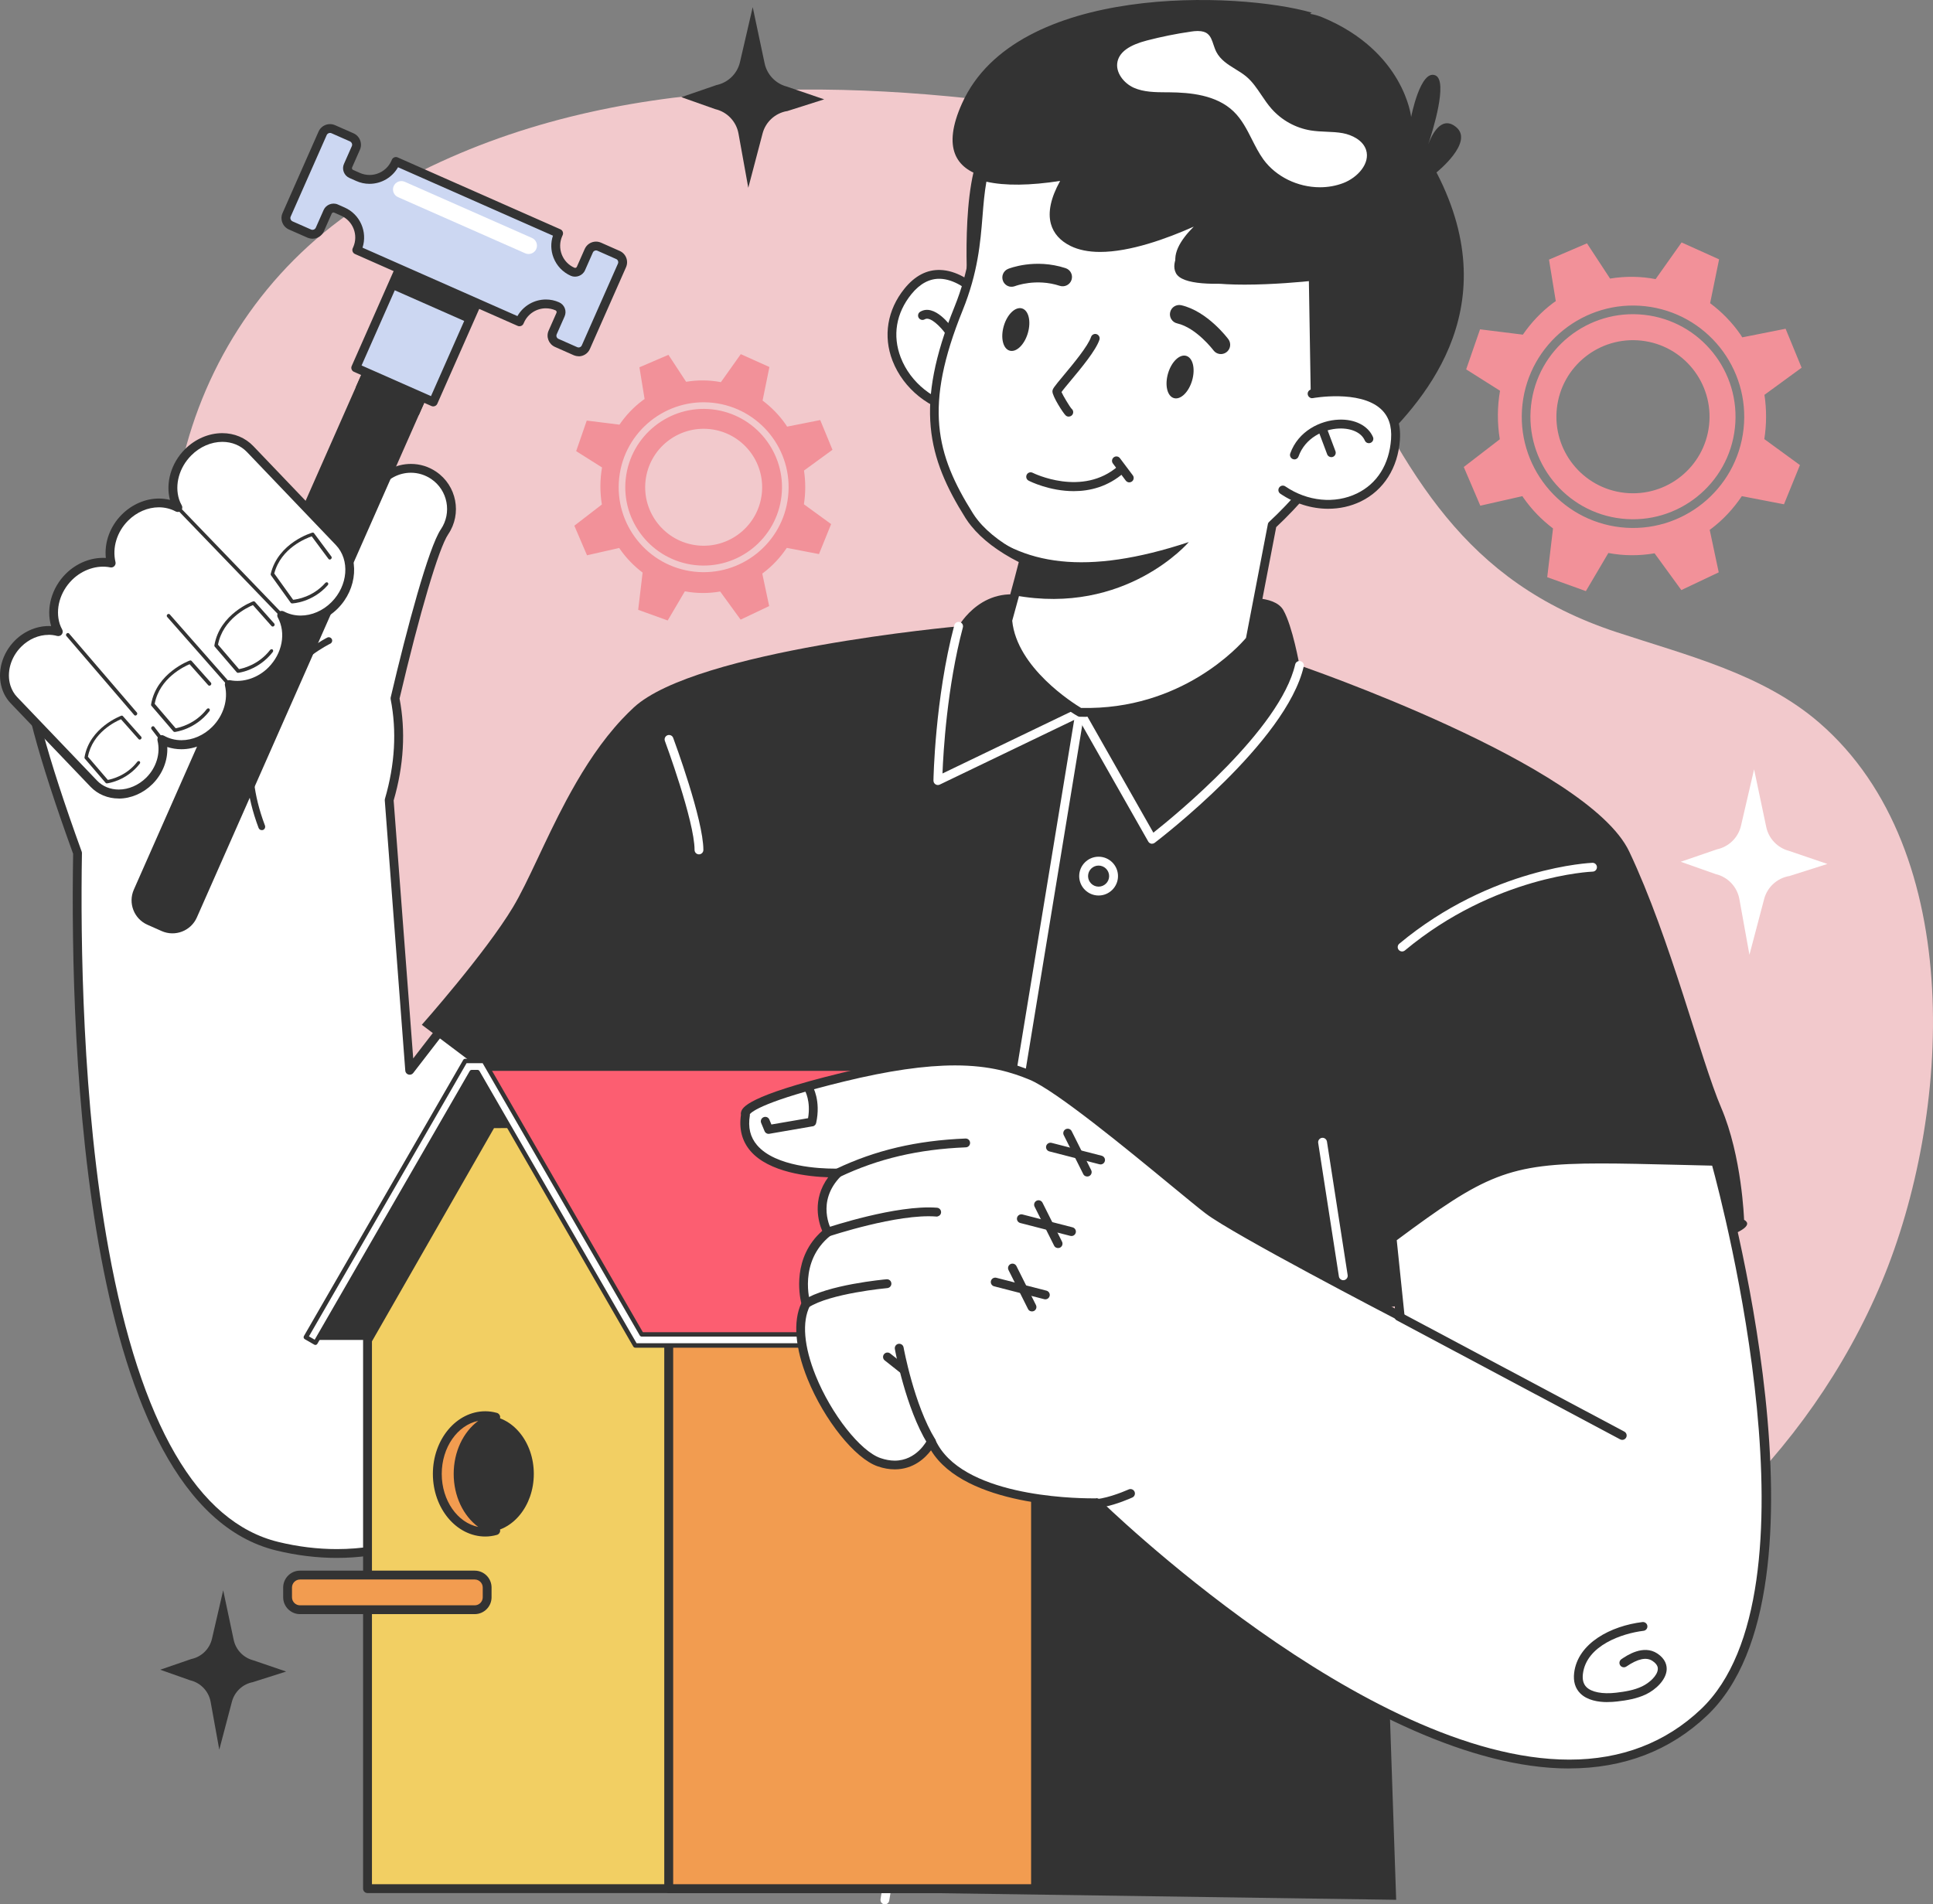 <?xml version="1.0" encoding="UTF-8"?>
<svg id="_레이어_2" data-name="레이어 2" xmlns="http://www.w3.org/2000/svg" viewBox="0 0 370.59 365.17">
  <rect x="0" y="0" width="370.59" height="365.17" fill="#808080" stroke="none"/>
  <defs>
    <style>
      .cls-1 {
        fill: #f2cf63;
      }

      .cls-1, .cls-2, .cls-3, .cls-4, .cls-5, .cls-6, .cls-7, .cls-8 {
        stroke-width: 0px;
      }

      .cls-2 {
        fill: #333;
      }

      .cls-3 {
        fill: #fff;
      }

      .cls-4 {
        fill: #f29c50;
      }

      .cls-5 {
        fill: #fc5e71;
      }

      .cls-6 {
        fill: #f2c9cc;
      }

      .cls-7 {
        fill: #ccd7f2;
      }

      .cls-8 {
        fill: #f29199;
      }
    </style>
  </defs>
  <g id="_迹_1" data-name="卵迹_1">
    <g>
      <path class="cls-6" d="m284.71,318.55c33.7-13.02,62.11-39.35,76.1-72.84,13.15-31.48,16.47-82.43-12.01-107.11-10.81-9.37-25.31-12.9-38.9-17.39-29.38-9.69-39.97-30.34-53.08-56.64-12.81-25.68-30.24-40.22-58.95-44.22-42.42-5.91-88.32-5.39-126.06,17.38-36.87,22.25-49.04,68.83-30.55,107.31,12.46,25.94,36.54,45.95,44.21,73.68,7.46,26.97.5,56.13,19.75,79.47,15.52,18.81,41.41,24.95,65.58,28.18,33.12,4.43,67.26,5.43,99.55-3.17,4.9-1.3,9.7-2.87,14.37-4.67Z"/>
      <g>
        <path class="cls-8" d="m136.56,78.5c-8.23-.91-15.67,5.04-16.59,13.27s5.04,15.67,13.27,16.59c8.23.91,15.67-5.04,16.59-13.27s-5.04-15.67-13.27-16.59Zm9.49,16.17c-.68,6.16-6.23,10.59-12.38,9.91s-10.59-6.23-9.91-12.38c.68-6.16,6.23-10.59,12.38-9.91s10.59,6.23,9.91,12.38Z"/>
        <path class="cls-8" d="m154.13,90.24l5.47-3.99-2.35-5.7-6.35,1.26c-.09-.13-.16-.27-.25-.4-1.27-1.82-2.78-3.35-4.45-4.6l1.31-6.43-5.49-2.47-3.81,5.37c-2.19-.42-4.45-.44-6.67-.07l-3.39-5.17-5.56,2.39.99,6.09c-.13.09-.26.16-.38.26-1.76,1.32-3.24,2.9-4.44,4.65l-6.27-.78-2.03,5.86,4.96,3.13c-.41,2.34-.42,4.74-.03,7.1l-5.28,4.07,2.43,5.67,6.17-1.4c.04.06.07.12.12.18,1.25,1.79,2.73,3.3,4.37,4.54l-.85,7.14,5.66,2.04,3.29-5.59c2.23.42,4.51.43,6.77.04l3.92,5.39,5.47-2.6-1.32-6.23s.1-.06.14-.1c1.83-1.37,3.34-3.02,4.56-4.83l6.17,1.19,2.33-5.75-5.22-3.8c.34-2.13.34-4.31.02-6.47Zm-3.04,4.99c-.99,8.93-9.06,15.38-17.99,14.39-8.93-.99-15.38-9.06-14.39-17.99.99-8.93,9.06-15.38,17.99-14.39,8.93.99,15.39,9.06,14.39,17.99Z"/>
      </g>
      <g>
        <path class="cls-3" d="m98.14,179.85l-19.59,25.38-3.93-51.82c1.64-5.6,2.52-12.33,1.12-19.48,3.48-14.86,7.41-28.89,9.49-31.95,2.41-3.56,1.48-8.41-2.08-10.83-3.56-2.41-8.41-1.48-10.83,2.08-2.4,3.54-5.04,11.4-7.46,20.07-5.26-6.55-10.52-11.52-10.52-11.52,0,0-48.32,14.3-49.15,25.78-.46,6.4,4.86,22.78,9.66,36.03-.6,34.97,1.54,123.99,38.3,132.91,45.86,11.13,73.01-48.08,73.01-48.08l13.8-24.49-41.85-44.08Z"/>
        <path class="cls-2" d="m64.58,298.74h0c-3.82,0-7.73-.48-11.6-1.42-37.01-8.98-39.58-96.29-38.96-133.6-6.79-18.75-10.04-30.95-9.66-36.23.85-11.73,44.75-25.05,49.75-26.54.29-.08.6-.01.82.2.05.05,4.68,4.44,9.56,10.34,2.69-9.43,5.09-15.73,7.13-18.74,1.61-2.38,4.29-3.79,7.16-3.79,1.73,0,3.4.51,4.84,1.49,3.94,2.67,4.98,8.06,2.31,12-1.8,2.65-5.46,15.01-9.33,31.5,1.2,6.25.82,12.83-1.13,19.55l3.75,49.46,18.24-23.63c.15-.2.38-.32.63-.33.25-.02.49.08.66.26l41.85,44.08c.26.27.31.68.12,1l-13.8,24.49c-.02.06-5.81,12.56-16.3,24.87-13.95,16.38-29.88,25.04-46.05,25.04Zm-10.46-196.01c-13.61,4.07-47.43,16.06-48.07,24.89-.36,4.99,2.96,17.33,9.61,35.68.04.1.05.2.05.3-.28,16.36.02,48,5.13,76.06,6.09,33.41,17.03,52.26,32.53,56.02,3.74.91,7.51,1.37,11.2,1.37,37.93,0,60.62-48.49,60.84-48.98l13.53-24-40.74-42.9-18.98,24.59c-.21.28-.58.39-.92.29-.34-.1-.58-.4-.6-.75l-3.93-51.82c0-.1,0-.2.03-.3,1.92-6.58,2.29-13,1.1-19.08-.02-.12-.02-.24,0-.36,3.13-13.34,7.29-28.81,9.62-32.24,2.15-3.17,1.32-7.5-1.85-9.65-1.16-.78-2.5-1.2-3.89-1.2-2.31,0-4.46,1.14-5.76,3.05-2.05,3.02-4.52,9.69-7.34,19.82-.09.31-.34.54-.65.6-.31.06-.63-.05-.83-.3-4.4-5.47-8.83-9.88-10.09-11.1Z"/>
      </g>
      <path class="cls-2" d="m50.33,159.18s.06-.02.09-.03c.33-.12.5-.5.38-.84-9.07-24.01,11.63-34.44,12.52-34.88.32-.16.46-.55.3-.87-.16-.32-.56-.46-.87-.3-.23.11-22.66,11.37-13.17,36.51.12.3.43.47.74.4Z"/>
      <path class="cls-2" d="m87.61,52.74l-4.49-1.98c-2.1-.93-4.55.02-5.47,2.12l-51.99,117.71c-1.14,2.58.03,5.6,2.61,6.74l2.73,1.21c2.58,1.14,5.6-.03,6.74-2.61l51.99-117.71c.93-2.1-.02-4.55-2.12-5.47Z"/>
      <rect class="cls-2" x="68.71" y="71.83" width="13.21" height="5.36" transform="translate(36.53 -24.08) rotate(23.83)"/>
      <g>
        <rect class="cls-7" x="68.92" y="55.39" width="22.49" height="16.25" transform="translate(-10.32 111.18) rotate(-66.17)"/>
        <path class="cls-2" d="m83.06,77.93c-.12,0-.23-.02-.34-.07l-14.86-6.56c-.21-.09-.37-.26-.45-.47s-.08-.44.02-.65l9.09-20.58c.09-.21.26-.37.47-.45.21-.08.44-.08.65.01l14.86,6.56c.43.19.62.69.43,1.12l-9.09,20.58c-.09.21-.26.37-.47.45-.1.04-.2.06-.31.06Zm-13.74-7.85l13.31,5.88,8.4-19.02-13.31-5.88-8.4,19.02Z"/>
      </g>
      <rect class="cls-2" x="75.35" y="53.06" width="16.19" height="5.77" transform="translate(29.72 -28.95) rotate(23.83)"/>
      <g>
        <path class="cls-7" d="m112.88,48.07l-1.51,3.42c-.27.61-.98.88-1.59.62h0c-2.74-1.21-3.98-4.42-2.77-7.16l.09-.2-31.19-13.78-.09.2c-1.21,2.74-4.42,3.98-7.16,2.77l-1.31-.58c-.61-.27-.88-.98-.62-1.59l1.5-3.39c.35-.78,0-1.7-.79-2.04l-3.54-1.56c-.78-.35-1.7,0-2.04.79l-6.9,15.62c-.35.78,0,1.7.79,2.04l3.54,1.56c.78.35,1.7,0,2.04-.79l1.5-3.39c.27-.61.98-.88,1.59-.62l1.31.58c2.74,1.21,3.98,4.42,2.77,7.16l-.09.2,31.19,13.78.09-.2c1.21-2.74,4.42-3.98,7.16-2.77h0c.61.27.88.98.62,1.59l-1.51,3.42c-.34.77,0,1.66.77,2l3.59,1.59c.77.34,1.66,0,2-.78l6.93-15.68c.34-.77,0-1.66-.78-2l-3.59-1.59c-.77-.34-1.66,0-2,.78Z"/>
        <path class="cls-2" d="m110.94,68.31h0c-.33,0-.65-.07-.96-.2l-3.59-1.59c-1.19-.53-1.74-1.93-1.21-3.12l1.51-3.42c.05-.12.03-.22,0-.27s-.07-.15-.19-.2c-.59-.26-1.21-.39-1.85-.39-1.81,0-3.46,1.07-4.19,2.73l-.09.2c-.09.21-.26.37-.47.45-.21.08-.44.08-.65-.01l-31.19-13.78c-.21-.09-.37-.26-.45-.47-.08-.21-.08-.44.02-.65l.09-.2c1.02-2.31-.03-5.02-2.34-6.04l-1.31-.58c-.18-.08-.39,0-.47.18l-1.5,3.39c-.38.87-1.24,1.43-2.19,1.43-.33,0-.66-.07-.97-.2l-3.54-1.56c-.59-.26-1.04-.73-1.27-1.33-.23-.6-.22-1.25.04-1.83l6.9-15.62c.38-.87,1.24-1.43,2.19-1.43.33,0,.66.07.97.2l3.54,1.56c.59.26,1.03.73,1.27,1.33.23.6.22,1.25-.04,1.83l-1.5,3.39c-.05.12-.03.22,0,.27s.07.15.19.2l1.31.58c.59.26,1.21.39,1.85.39,1.81,0,3.46-1.07,4.19-2.73l.09-.2c.09-.21.26-.37.47-.45.21-.08.44-.08.65.02l31.19,13.78c.43.19.62.69.43,1.12l-.09.2c-.49,1.12-.52,2.36-.08,3.51.44,1.14,1.3,2.04,2.42,2.54.18.08.39,0,.47-.18l1.51-3.42c.38-.86,1.23-1.41,2.16-1.41.33,0,.65.07.96.2l3.59,1.59c.58.26,1.02.72,1.25,1.31.23.59.21,1.23-.04,1.81l-6.93,15.68c-.38.86-1.23,1.41-2.16,1.41Zm-6.28-10.88c.88,0,1.73.18,2.53.54.5.22.89.62,1.09,1.14.2.51.18,1.07-.04,1.57l-1.51,3.42c-.15.34,0,.73.34.88l3.59,1.59c.33.15.74-.01.88-.34l6.93-15.68c.07-.16.08-.34.01-.51-.06-.17-.19-.3-.35-.37l-3.59-1.59c-.33-.15-.74.01-.88.34l-1.51,3.42c-.44,1.01-1.7,1.49-2.71,1.05-1.53-.68-2.71-1.91-3.32-3.48-.53-1.37-.57-2.84-.11-4.22l-29.7-13.12c-1.11,1.95-3.19,3.18-5.47,3.18-.88,0-1.73-.18-2.53-.54l-1.31-.58c-.5-.22-.89-.62-1.09-1.14-.2-.51-.19-1.07.04-1.57l1.5-3.39c.08-.17.08-.36.01-.53-.07-.17-.2-.31-.37-.39l-3.54-1.56c-.35-.16-.77.02-.92.36l-6.9,15.62c-.08.17-.08.36-.01.53.07.17.2.31.37.39l3.54,1.56c.35.16.77-.01.92-.36l1.5-3.39c.44-1.01,1.7-1.5,2.71-1.05l1.31.58c2.97,1.31,4.42,4.67,3.43,7.7l29.7,13.12c1.11-1.95,3.19-3.18,5.47-3.18Z"/>
      </g>
      <path class="cls-3" d="m100.69,48.57l-24.39-10.77c-.81-.36-1.18-1.31-.82-2.12h0c.36-.81,1.31-1.18,2.12-.82l24.39,10.77c.81.36,1.18,1.31.82,2.12h0c-.36.81-1.31,1.18-2.12.82Z"/>
      <g>
        <g>
          <path class="cls-3" d="m47.95,86.11l17.06,17.84c3.04,3.19,2.65,8.62-.88,12.14-2.92,2.92-7.07,3.58-10.14,1.91,1.76,3.21,1.05,7.6-1.96,10.62-2.31,2.31-5.37,3.19-8.08,2.66.68,2.9-.22,6.26-2.67,8.72-2.96,2.96-7.19,3.6-10.27,1.84.65,2.62-.15,5.67-2.38,7.89-3.16,3.16-7.93,3.41-10.66.56l-15.29-15.99c-.71-.74-1.21-1.62-1.51-2.57-.85-2.7-.05-5.98,2.29-8.32,2.21-2.21,5.19-2.96,7.73-2.26-.21-.4-.41-.8-.54-1.24-.95-3.01-.05-6.67,2.56-9.28,2.31-2.31,5.4-3.2,8.11-2.65-.69-2.9.19-6.27,2.64-8.72,2.92-2.92,7.07-3.57,10.14-1.91-.23-.43-.44-.87-.59-1.34-.95-3.01-.05-6.67,2.55-9.28,3.52-3.52,8.85-3.8,11.89-.62Z"/>
          <path class="cls-2" d="m22.76,153.12c-2.09,0-4.01-.8-5.4-2.25l-15.29-15.99c-.78-.82-1.36-1.79-1.7-2.9-.97-3.09.01-6.69,2.5-9.17,1.88-1.88,4.46-2.9,6.94-2.75-1.01-3.38.08-7.31,2.8-10.03,2.08-2.08,4.93-3.21,7.68-3.04-.31-2.98.81-6.08,3.07-8.33,1.94-1.94,4.53-3.06,7.1-3.06.72,0,1.44.09,2.12.26-.86-3.31.24-7.08,2.88-9.72,1.96-1.96,4.57-3.08,7.15-3.08,2.31,0,4.42.88,5.95,2.48l17.06,17.84c3.35,3.51,2.95,9.49-.89,13.33-1.94,1.94-4.53,3.06-7.1,3.06-.73,0-1.45-.09-2.14-.26.87,3.28-.18,7.04-2.86,9.73-2.08,2.08-4.91,3.2-7.66,3.04.3,2.97-.83,6.07-3.09,8.33-1.95,1.95-4.54,3.06-7.11,3.06-.93,0-1.85-.15-2.7-.43.13,2.55-.89,5.16-2.83,7.1-1.77,1.77-4.13,2.79-6.48,2.79Zm-13.45-31.38c-1.89,0-3.79.82-5.23,2.26-2.05,2.04-2.86,4.97-2.08,7.46.27.85.71,1.61,1.31,2.23l15.29,15.99c1.06,1.11,2.55,1.72,4.17,1.72,1.9,0,3.82-.84,5.28-2.29,1.93-1.93,2.75-4.65,2.15-7.09-.08-.33.04-.68.31-.88.27-.2.64-.23.93-.06.99.56,2.14.86,3.34.86,2.13,0,4.28-.93,5.91-2.56,2.15-2.15,3.09-5.19,2.44-7.92-.07-.28.02-.58.22-.78.2-.21.49-.3.78-.24,2.5.49,5.33-.44,7.31-2.43,2.69-2.69,3.44-6.64,1.82-9.61-.18-.33-.12-.74.14-1.01.27-.27.68-.32,1.01-.15.96.52,2.08.8,3.23.8,2.12,0,4.28-.93,5.9-2.56,3.19-3.19,3.58-8.11.86-10.96l-17.05-17.84c-1.21-1.26-2.88-1.95-4.72-1.95-2.14,0-4.31.94-5.95,2.59-2.31,2.31-3.23,5.61-2.35,8.42.11.36.28.74.52,1.18.18.33.12.74-.15,1.01-.27.27-.68.32-1.01.15-.96-.52-2.08-.8-3.23-.8-2.12,0-4.28.93-5.9,2.56-2.14,2.14-3.07,5.18-2.42,7.93.07.28-.01.58-.22.79-.2.21-.49.3-.78.24-2.5-.51-5.35.43-7.34,2.42-2.31,2.31-3.23,5.61-2.35,8.42.12.38.3.75.48,1.09.16.3.12.66-.09.93-.21.26-.56.38-.89.29-.53-.15-1.1-.22-1.67-.22Z"/>
        </g>
        <path class="cls-2" d="m53.82,118.3c.12.06.27.03.38-.08.14-.14.15-.35.03-.47l-19.89-20.65c-.12-.12-.32-.11-.46.02-.14.14-.15.35-.03.47l19.89,20.65s.05.04.07.06Z"/>
        <path class="cls-2" d="m43.77,131.58c.11.06.26.03.37-.07.14-.13.16-.34.05-.47l-11.64-13.22c-.11-.13-.32-.12-.46,0-.14.13-.16.34-.05.47l11.64,13.22s.05.05.08.06Z"/>
        <path class="cls-2" d="m25.82,137.18c.11.06.26.03.37-.07.14-.13.17-.34.06-.47l-13.01-15.16c-.11-.14-.31-.13-.46,0-.14.13-.17.34-.06.47l13.01,15.16s.05.05.08.07Z"/>
        <path class="cls-2" d="m30.84,142.13c.11.05.25.04.36-.06.15-.12.18-.33.08-.47l-1.71-2.23c-.11-.14-.31-.15-.45-.02-.15.12-.18.33-.08.47l1.71,2.23s.06.06.09.08Z"/>
        <path class="cls-2" d="m51.9,110.22s.03.06.04.08l3.8,5.29c.06.08.15.12.25.12.16,0,3.92-.18,6.85-3.5.13-.15.13-.37,0-.48-.13-.12-.34-.09-.48.06-2.39,2.69-5.44,3.15-6.16,3.22l-3.62-5.04c1.27-4.88,6.12-6.76,7.18-7.12l3.22,4.33c.1.14.31.16.47.03.15-.13.19-.35.09-.48l-3.34-4.49c-.07-.1-.2-.14-.33-.1-.07.02-6.52,1.88-7.97,7.91-.01.06-.01.12,0,.18Z"/>
        <path class="cls-2" d="m41.12,123.92s.03.06.05.08l4.22,4.92c.06.07.16.11.26.1.16-.02,3.93-.48,6.64-3.99.12-.16.1-.37-.03-.48-.14-.11-.35-.06-.48.09-2.2,2.85-5.24,3.54-5.96,3.67l-4.02-4.69c.91-4.92,5.65-7.16,6.69-7.59l3.57,4.02c.12.13.33.13.47,0,.15-.14.16-.36.05-.48l-3.71-4.17c-.08-.09-.21-.12-.34-.08-.06.02-6.42,2.36-7.43,8.44,0,.06,0,.12.02.18Z"/>
        <path class="cls-2" d="m28.98,135.26s.03.06.05.08l4.22,4.92c.06.07.16.11.26.1.16-.02,3.93-.48,6.64-3.99.12-.16.1-.37-.03-.48-.14-.11-.35-.06-.48.09-2.2,2.85-5.24,3.54-5.96,3.67l-4.02-4.69c.91-4.92,5.65-7.16,6.69-7.59l3.57,4.02c.12.13.33.13.47,0,.15-.14.16-.36.05-.48l-3.71-4.17c-.08-.09-.21-.12-.34-.08-.06.02-6.42,2.36-7.43,8.44,0,.06,0,.12.02.18Z"/>
        <path class="cls-2" d="m16.21,145.4s.03.05.05.07l4,4.66c.06.07.15.1.25.09.15-.02,3.72-.46,6.29-3.78.11-.15.09-.35-.03-.45-.14-.1-.33-.06-.45.09-2.08,2.7-4.96,3.35-5.65,3.47l-3.81-4.44c.86-4.66,5.35-6.78,6.33-7.19l3.38,3.81c.11.13.31.12.45,0,.14-.13.16-.34.05-.46l-3.51-3.95c-.08-.09-.2-.12-.32-.07-.06.02-6.08,2.24-7.04,7.99,0,.06,0,.12.02.17Z"/>
      </g>
      <g>
        <path class="cls-2" d="m334.37,233.88h0s-.41-12.17-4.38-21.45c-3.97-9.27-9.69-32.35-17.64-49.14-7.95-16.78-63.22-35.7-63.22-35.7,0,0-1.32-7.5-3.09-10.59-1.76-3.09-8.39-2.2-8.39-2.2,0,0-29.59,3.54-39.31,0-9.72-3.53-14.57,5.3-14.57,5.3,0,0-50.34,4.53-62.27,15.57-.78.72-1.52,1.47-2.25,2.24-3.87,4.13-7.06,9.02-9.8,13.96-.3.53-.59,1.06-.87,1.59-4.2,7.85-7.31,15.62-10.23,20.49-5.3,8.83-17.48,22.56-17.48,22.56l18.42,13.87,18.28,14.14s-5.65,37.64-11.07,78.6c-4.01,32.29-3.39,58.8-3.39,58.8l164.56,2.38-3.86-113.2c10.78-1.81,78.25-12.82,70.54-17.21Z"/>
        <path class="cls-3" d="m169.65,365.17s-.09,0-.14-.01c-.46-.08-.77-.51-.7-.97l37.39-227.73c.08-.46.51-.77.97-.7.46.08.77.51.7.97l-37.39,227.73c-.07.41-.43.71-.83.71Z"/>
        <path class="cls-2" d="m237.66,117.68c4.64,0,6.18,2.21,5.52,3.97s-15.68,10.6-15.68,10.6l-31.58-5.3s-6.85-7.51-5.08-9.27c1.77-1.77,6.62-1.99,6.62-1.99l40.19,1.99Z"/>
        <path class="cls-3" d="m220.88,161.8c-.06,0-.11,0-.17-.02-.24-.05-.45-.2-.57-.41l-13.45-23.68-26.52,12.76c-.26.13-.58.11-.82-.05-.25-.16-.39-.43-.39-.73,0-.16.27-15.72,4-29.79.12-.45.59-.72,1.04-.6.45.12.72.58.6,1.03-3.04,11.45-3.75,23.92-3.91,28.01l25.98-12.5c.4-.19.88-.04,1.1.34l13.35,23.51c4.2-3.32,24.31-19.77,27.19-32.26.1-.45.56-.74,1.01-.63.46.11.74.56.63,1.01-3.34,14.48-27.55,33.04-28.58,33.83-.15.11-.33.17-.51.17Z"/>
        <path class="cls-3" d="m268.81,182.45c-.24,0-.48-.1-.65-.3-.3-.36-.25-.89.11-1.19,17.68-14.74,36.83-15.5,37.02-15.51.46-.02.86.35.87.82s-.35.86-.82.87c-.19,0-18.78.77-35.99,15.11-.16.13-.35.2-.54.2Z"/>
        <path class="cls-3" d="m257.53,245.49c-.41,0-.77-.3-.84-.72l-3.97-25.61c-.07-.46.24-.89.71-.97.46-.07.89.25.97.71l3.97,25.61c.07.46-.24.89-.71.97-.04,0-.09,0-.13,0Z"/>
        <path class="cls-3" d="m134.01,163.83c-.47,0-.85-.38-.85-.85,0-5.52-5.63-20.75-5.69-20.9-.16-.44.06-.92.5-1.09.44-.16.93.06,1.09.5.24.64,5.79,15.67,5.79,21.49,0,.47-.38.85-.85.85Z"/>
        <path class="cls-3" d="m210.62,171.72c-2.05,0-3.72-1.67-3.72-3.72s1.67-3.72,3.72-3.72,3.72,1.67,3.72,3.72-1.67,3.72-3.72,3.72Zm0-5.74c-1.12,0-2.02.91-2.02,2.02s.91,2.02,2.02,2.02,2.02-.91,2.02-2.02-.91-2.02-2.02-2.02Z"/>
        <g>
          <path class="cls-3" d="m190.96,59.98s-9.39-13.36-16.9-4.09c-7.5,9.27-.1,21.22,10.14,22.8"/>
          <path class="cls-2" d="m184.21,79.53s-.09,0-.13-.01c-5.79-.89-10.88-4.95-12.97-10.35-1.83-4.73-.99-9.76,2.29-13.82,2-2.47,4.32-3.68,6.9-3.58,6,.2,11.14,7.42,11.35,7.72.27.38.18.91-.21,1.18-.38.27-.91.18-1.18-.21-.05-.07-4.87-6.83-10.02-7-2.02-.06-3.88.93-5.52,2.96-2.93,3.63-3.65,7.94-2.03,12.14,1.87,4.84,6.44,8.48,11.64,9.28.46.07.78.5.71.97-.06.42-.43.72-.84.72Z"/>
        </g>
        <path class="cls-2" d="m188.64,27.81c-4.64,7.07-3.09,28.48-3.09,28.48l6.62-23.41-3.53-5.08Z"/>
        <g>
          <path class="cls-3" d="m257.42,84.89c-3.85,5.36-8.54,11.16-13.52,15.79l-4.24,22.03s-11.43,14.48-32.63,13.89c0,0-12.96-7.36-13.84-17.66,0,0,.59-2.08,1.32-4.77.59-2.14,1.26-4.67,1.8-6.84-4.05-1.95-7.36-4.4-9.47-7.02-.37-.46-.7-.93-1-1.39-7.36-11.7-9.57-21.19-2.06-39.74,4.36-10.77,3.17-18.11,4.68-25.4,4.74,1.38,11.44.67,16.48-.25-2.66,4.09-5.07,10.02.69,12.87,9.02,4.47,28.97-6.68,30-7.27-.91.62-11.48,7.51-9.12,11.97,2.43,4.59,26.16,1.78,26.16,1.78l1.1,31.18,3.65.84Z"/>
          <path class="cls-2" d="m208.31,137.46c-.43,0-.85,0-1.29-.02-.14,0-.27-.04-.4-.11-.55-.31-13.36-7.7-14.27-18.33,0-.1,0-.2.03-.3,0,0,.58-2.08,1.31-4.76.58-2.11,1.16-4.31,1.63-6.16-3.91-1.97-7.06-4.36-9.14-6.95-.37-.45-.73-.95-1.06-1.47-7.31-11.63-9.81-21.52-2.13-40.51,2.83-7,3.29-12.62,3.69-17.58.21-2.65.42-5.15.94-7.67.05-.23.19-.43.39-.56.2-.12.45-.15.68-.09,3.67,1.07,9.3.97,16.09-.27.33-.06.67.08.86.36.19.28.19.65,0,.93-1.56,2.4-3.26,5.82-2.53,8.49.37,1.34,1.31,2.38,2.88,3.16,1.3.64,2.94.97,4.89.97,9.68,0,23.72-7.88,24.31-8.21.4-.22.9-.1,1.14.29.24.39.13.89-.24,1.15l-.14.09c-5.14,3.46-10.12,8.11-8.71,10.78.35.66,2.15,2.18,11.35,2.18,6.74,0,13.88-.84,13.96-.85.24-.03.47.04.65.2.18.15.29.38.3.61l1.08,30.52,3.02.69c.28.06.5.26.6.53.1.27.06.56-.1.79-4.59,6.39-9.11,11.68-13.43,15.72l-4.18,21.75c-.03.13-.08.26-.17.37-.11.14-11.47,14.23-32.03,14.23Zm-1.02-1.71c19.19.46,30.3-11.89,31.59-13.42l4.19-21.81c.03-.18.12-.34.26-.46,4.07-3.78,8.32-8.69,12.66-14.63l-2.4-.55c-.37-.09-.64-.41-.66-.8l-1.07-30.26c-2.17.23-7.83.76-13.24.76-10.06,0-12.15-1.76-12.85-3.08-1.32-2.49.48-5.43,3.09-8.04-5.18,2.31-12.19,4.85-17.96,4.85-2.22,0-4.12-.39-5.65-1.14-2-.99-3.27-2.42-3.77-4.23-.62-2.26-.02-5.03,1.77-8.25-5.75.9-10.6.96-14.14.15-.38,2.14-.56,4.3-.74,6.58-.41,5.08-.88,10.84-3.81,18.08-7.45,18.41-5.17,27.57,1.99,38.97.29.46.61.9.94,1.31,2.04,2.53,5.21,4.88,9.18,6.79.36.17.55.58.46.97-.5,1.98-1.15,4.48-1.8,6.86-.61,2.27-1.13,4.1-1.27,4.63.89,9.02,11.7,15.82,13.23,16.74Z"/>
        </g>
        <g>
          <path class="cls-2" d="m223.93,71.62c.65-2.24,2.21-3.75,3.49-3.38,1.28.37,1.78,2.48,1.13,4.72-.65,2.24-2.21,3.75-3.49,3.38-1.28-.37-1.78-2.48-1.13-4.72Z"/>
          <path class="cls-2" d="m192.44,62.52c.65-2.24,2.21-3.75,3.49-3.38,1.28.37,1.78,2.48,1.13,4.72s-2.21,3.75-3.49,3.38-1.78-2.48-1.13-4.72Z"/>
          <path class="cls-2" d="m233.82,67.88c.45.06.92-.05,1.31-.34.79-.59.95-1.7.37-2.49-.16-.22-4.04-5.37-9.02-6.52-.96-.22-1.92.38-2.14,1.34-.22.96.38,1.92,1.34,2.14,3.7.85,6.93,5.13,6.96,5.17.3.4.73.64,1.19.7Z"/>
          <path class="cls-2" d="m193.7,54.97c.3.04.61,0,.91-.11.09-.03,4.02-1.54,8.57-.05.93.3,1.94-.2,2.25-1.14.31-.94-.2-1.94-1.14-2.25-5.87-1.92-10.82.06-11.02.14-.91.37-1.35,1.42-.97,2.33.25.61.8,1.01,1.41,1.09Z"/>
        </g>
        <path class="cls-2" d="m263.27,86.24l-5.85-1.34-6.09-7.06-.42-25.46s-23.04,4.59-25.46,0c-2.36-4.46,9.27-12.62,10.18-13.24-1.04.59-20.98,11.74-30,7.27-5.75-2.85-3.34-8.78-.69-12.87-5.04.92-11.75,1.63-16.48.25-5.08-1.47-7.9-5.35-4.03-13.95C194.82-3.31,237.47-1.61,251.47,2.42l-.31.23c.82.14,1.62.36,2.38.68,15.68,6.53,17,19.1,17,19.1,0,0,1.77-9.18,4.64-7.98,2.5,1.05-.54,10.78-1.36,13.22.57-1.55,2.43-5.7,5.33-3.31,3.53,2.89-3.75,8.7-3.75,8.7,13.91,26.83-3.31,44.71-12.15,53.17Z"/>
        <g>
          <path class="cls-3" d="m228.19,5.64c-2.83.41-5.64.98-8.41,1.7-2.49.65-5.33,1.79-5.94,4.29-.56,2.29,1.21,4.62,3.36,5.58,2.16.95,4.61.89,6.97.91,4.29.04,8.94.58,12.03,3.55,2.59,2.5,3.55,6.24,5.68,9.15,3.47,4.76,10.26,6.77,15.77,4.69,2.87-1.09,5.61-3.99,4.66-6.91-.64-1.97-2.74-3.11-4.78-3.49s-4.14-.2-6.18-.53c-2.78-.46-5.39-1.9-7.25-4.02-1.75-1.98-2.85-4.52-4.88-6.21-1.88-1.58-4.53-2.42-5.66-4.61-.62-1.21-.73-2.75-1.79-3.6-.97-.78-2.36-.67-3.59-.49Z"/>
          <path class="cls-2" d="m253.06,36.76h0c-4.55,0-8.97-2.18-11.53-5.68-.9-1.23-1.59-2.6-2.27-3.93-.97-1.92-1.89-3.74-3.36-5.16-3.09-2.98-7.89-3.4-11.74-3.43h-.55c-2.22-.02-4.51-.03-6.58-.95-2.23-.98-4.25-3.44-3.6-6.07.52-2.14,2.57-3.65,6.25-4.6,2.77-.72,5.61-1.29,8.45-1.71.43-.06.99-.13,1.54-.13,1,0,1.78.23,2.37.72.78.63,1.1,1.56,1.4,2.46.15.46.3.89.5,1.28.68,1.32,1.99,2.13,3.36,2.97.74.46,1.51.93,2.19,1.5,1.25,1.05,2.16,2.4,3.04,3.71.59.87,1.19,1.77,1.88,2.55,1.79,2.03,4.34,3.44,7,3.88.96.16,1.95.2,2.92.24,1.07.05,2.18.09,3.27.3,2.58.48,4.49,1.89,5.1,3.77,1.01,3.11-1.7,6.22-4.91,7.44-1.48.56-3.08.85-4.73.85Zm-23.39-30.82c-.5,0-1.02.07-1.42.13-2.81.41-5.62.98-8.36,1.69-3.35.87-5.19,2.17-5.63,3.98-.51,2.1,1.19,4.23,3.12,5.09,1.91.84,4.11.86,6.25.87h.55c4,.04,9.02.49,12.32,3.67,1.58,1.52,2.57,3.49,3.53,5.39.66,1.3,1.34,2.65,2.19,3.82,2.4,3.29,6.56,5.33,10.84,5.33,1.55,0,3.04-.27,4.43-.79,2.78-1.05,5.25-3.79,4.41-6.38-.61-1.86-2.7-2.87-4.45-3.2-1.03-.19-2.11-.24-3.15-.28-.99-.04-2.01-.09-3.02-.25-2.9-.48-5.56-1.95-7.5-4.15-.73-.82-1.35-1.75-1.95-2.64-.89-1.32-1.73-2.56-2.88-3.53-.63-.53-1.37-.99-2.09-1.43-1.42-.87-2.88-1.78-3.67-3.31-.23-.45-.39-.93-.55-1.4-.27-.82-.53-1.59-1.13-2.07-.44-.36-1.04-.53-1.84-.53Z"/>
        </g>
        <path class="cls-2" d="m205.86,94.18c-4.64,0-8.39-1.87-8.65-2.01-.42-.21-.58-.72-.37-1.14.21-.42.72-.58,1.14-.37.1.05,9.53,4.74,16.42-1.31.35-.31.89-.28,1.19.08.31.35.27.89-.08,1.19-3.1,2.73-6.58,3.56-9.66,3.56Z"/>
        <path class="cls-2" d="m216.51,92.5c-.26,0-.51-.12-.68-.34l-2.47-3.29c-.28-.37-.2-.9.17-1.18.38-.28.9-.2,1.18.17l2.47,3.29c.28.37.2.9-.17,1.18-.15.11-.33.17-.51.17Z"/>
        <g>
          <path class="cls-3" d="m251.55,75.5s16.82-3.13,15.99,8.77c-.83,11.9-13.03,15.53-21.6,9.7"/>
          <path class="cls-2" d="m254.63,97.56c-3.15,0-6.36-.98-9.17-2.89-.39-.26-.49-.79-.22-1.18s.79-.49,1.18-.22c4.24,2.89,9.5,3.4,13.73,1.35,3.88-1.88,6.2-5.58,6.54-10.41.18-2.56-.48-4.46-2.01-5.83-4.07-3.64-12.88-2.06-12.97-2.04-.46.08-.9-.22-.99-.68-.09-.46.22-.9.68-.99.39-.07,9.71-1.75,14.41,2.44,1.93,1.72,2.79,4.15,2.58,7.22-.38,5.38-3.11,9.69-7.49,11.82-1.95.95-4.09,1.41-6.26,1.41Z"/>
        </g>
        <path class="cls-2" d="m227.93,103.93s-12.08,14.17-33.42,10.23c.59-2.14,1.26-4.67,1.8-6.84-4.05-1.95-7.36-4.4-9.47-7.02.04-.03.06-.04.06-.04,8.91,8.2,21.36,10.19,41.03,3.68Z"/>
        <path class="cls-2" d="m204.89,79.89c-.2,0-.39-.07-.55-.2-.46-.38-2.57-3.66-2.57-4.62,0-.48.24-.8,2.13-3.07,1.87-2.24,4.69-5.64,5.27-7.38.15-.44.63-.69,1.07-.54.44.15.69.63.54,1.07-.68,2.05-3.51,5.45-5.58,7.93-.67.81-1.42,1.7-1.69,2.1.27.65,1.59,2.85,1.94,3.21.36.3.4.82.11,1.18-.17.2-.41.31-.65.31Z"/>
        <path class="cls-2" d="m248.16,88.09c-.09,0-.19-.02-.28-.05-.44-.16-.67-.64-.52-1.08,1.53-4.31,5.78-6.36,9.31-6.49,3.09-.13,5.61,1.16,6.55,3.32.19.43,0,.93-.44,1.12-.43.19-.93,0-1.12-.44-.66-1.51-2.54-2.38-4.94-2.3-2.96.11-6.51,1.81-7.77,5.36-.12.35-.45.57-.8.57Z"/>
        <path class="cls-2" d="m255.23,87.66c-.34,0-.67-.21-.79-.55l-1.7-4.53c-.16-.44.06-.93.5-1.09.44-.16.93.06,1.09.5l1.7,4.53c.16.44-.06.93-.5,1.09-.1.04-.2.05-.3.05Z"/>
        <path class="cls-2" d="m181.95,64.32c-.27,0-.53-.13-.7-.36-.79-1.13-2.89-3.38-3.96-2.73-.4.24-.92.11-1.16-.29-.24-.4-.11-.92.29-1.16,2.72-1.63,5.87,2.71,6.22,3.21.27.38.18.91-.21,1.18-.15.1-.32.15-.49.15Z"/>
      </g>
      <g>
        <polygon class="cls-2" points="89.81 204.51 182.77 204.51 152.52 256.94 59.57 256.94 89.81 204.51"/>
        <g>
          <polygon class="cls-1" points="181.88 214.87 94.21 215.49 70.46 256.99 70.46 362.16 198.53 362.16 198.53 258.98 181.88 214.87"/>
          <path class="cls-2" d="m198.53,363.01H70.46c-.47,0-.85-.38-.85-.85v-105.18c0-.15.04-.29.11-.42l23.75-41.5c.15-.26.43-.42.73-.43l87.67-.62h0c.35,0,.67.22.79.55l16.65,44.11c.04.1.05.2.05.3v103.18c0,.47-.38.85-.85.85Zm-127.22-1.7h126.38v-102.18l-16.39-43.41-86.59.61-23.4,40.88v104.1Z"/>
        </g>
        <g>
          <polygon class="cls-4" points="189.39 214.87 141.25 215.49 128.21 256.99 128.21 362.16 198.53 362.16 198.53 258.98 189.39 214.87"/>
          <path class="cls-2" d="m198.53,363.01h-70.33c-.47,0-.85-.38-.85-.85v-105.18c0-.09.01-.17.04-.25l13.04-41.5c.11-.35.43-.59.8-.59l48.14-.62c.37-.02.76.28.84.68l9.14,44.11c.01.06.02.11.02.17v103.18c0,.47-.38.85-.85.85Zm-69.48-1.7h68.63v-102.25l-8.98-43.34-46.82.6-12.82,40.79v104.2Z"/>
        </g>
        <g>
          <polygon class="cls-5" points="185.11 204.51 92.16 204.51 122.41 256.94 215.36 256.94 185.11 204.51"/>
          <path class="cls-2" d="m216.83,257.79h-94.91l-31.23-54.13h94.91l31.23,54.13Zm-93.93-1.7h90.99l-29.27-50.74h-90.99l29.27,50.74Z"/>
        </g>
        <g>
          <polygon class="cls-3" points="216.6 258 121.79 258 121.49 257.47 91.55 205.57 90.43 205.57 60.48 257.47 58.65 256.41 89.2 203.44 92.77 203.44 93.08 203.98 123.02 255.88 216.6 255.88 216.6 258"/>
          <path class="cls-2" d="m216.6,258.43h-94.81c-.15,0-.29-.08-.37-.21l-.31-.53-29.82-51.69h-.63l-29.82,51.69c-.06.1-.15.17-.26.2-.11.03-.22.01-.32-.04l-1.84-1.06c-.2-.12-.27-.38-.16-.58l30.55-52.97c.08-.13.22-.21.37-.21h3.57c.15,0,.29.08.37.21l.31.53,29.82,51.69h93.33c.23,0,.42.19.42.42v2.13c0,.23-.19.42-.42.42Zm-94.56-.85h94.14v-1.28h-93.15c-.15,0-.29-.08-.37-.21l-30.13-52.22h-3.08l-30.22,52.39,1.1.64,29.73-51.53c.08-.13.22-.21.37-.21h1.12c.15,0,.29.08.37.21l30.13,52.22Z"/>
        </g>
        <ellipse class="cls-2" cx="93.13" cy="282.63" rx="9.21" ry="11.16"/>
        <g>
          <path class="cls-4" d="m87.82,282.63c0-5.33,3.09-9.78,7.22-10.88-.64-.17-1.31-.28-1.99-.28-5.09,0-9.21,5-9.21,11.16s4.12,11.16,9.21,11.16c.69,0,1.35-.11,1.99-.28-4.13-1.11-7.22-5.55-7.22-10.88Z"/>
          <path class="cls-2" d="m93.05,294.64c-5.55,0-10.06-5.39-10.06-12.01s4.51-12.01,10.06-12.01c.72,0,1.44.1,2.21.31.37.1.63.44.63.82s-.26.72-.63.82c-3.82,1.02-6.59,5.25-6.59,10.06s2.77,9.04,6.59,10.06c.37.1.63.44.63.82,0,.38-.26.72-.63.82-.77.21-1.5.31-2.21.31Zm-1.36-22.18c-3.96.81-7,5.06-7,10.17s3.03,9.37,7,10.17c-2.88-2.14-4.71-5.92-4.71-10.17s1.83-8.04,4.71-10.17Z"/>
        </g>
        <g>
          <rect class="cls-4" x="55.14" y="302.02" width="38.26" height="6.64" rx="2.39" ry="2.39"/>
          <path class="cls-2" d="m91.01,309.52h-33.49c-1.78,0-3.23-1.45-3.23-3.23v-1.87c0-1.78,1.45-3.24,3.23-3.24h33.49c1.78,0,3.23,1.45,3.23,3.24v1.87c0,1.78-1.45,3.23-3.23,3.23Zm-33.49-6.64c-.85,0-1.54.69-1.54,1.54v1.87c0,.85.69,1.54,1.54,1.54h33.49c.85,0,1.54-.69,1.54-1.54v-1.87c0-.85-.69-1.54-1.54-1.54h-33.49Z"/>
        </g>
      </g>
      <g>
        <g>
          <path class="cls-3" d="m328.9,222.69s23.27,81.47-2.2,105.67c-38.6,36.67-116.52-40.23-116.52-40.23,0,0-25.98.69-31.61-11.7,0,0-3.09,6.32-10.02,3.95-6.93-2.37-18.56-21.51-14.03-30.37,0,0-2.57-8.34,4.16-13.74,0,0-3.43-5.92,1.94-11.35,0,0-19.66.78-17.69-11.18,0,0-1.79-2.19,18.68-7.19,20.47-4.99,29.25-3.14,36.12-.31s28.66,21.74,33.97,25.79c5.31,4.04,36.74,20.36,36.74,20.36l-1.55-14.98c22.65-16.87,23.35-15.61,62.01-14.74Z"/>
          <path class="cls-2" d="m300.86,339.12c-38.32,0-87.05-46.29-91.03-50.14-3.05.03-24.82-.16-31.34-10.87-1.11,1.47-3.36,3.65-6.95,3.65-1.05,0-2.15-.19-3.27-.58-4.34-1.48-10.25-8.85-13.46-16.78-2.38-5.89-2.8-11.02-1.19-14.49-.39-1.64-1.7-8.83,4.01-13.88-.68-1.61-2.01-5.97,1.15-10.28-3.6-.11-11.36-.87-14.94-5.08-1.58-1.87-2.18-4.17-1.79-6.87-.03-.17-.03-.39.05-.64.25-.74,1-2.98,19.3-7.44,8.67-2.11,15.77-3.14,21.71-3.14,7.02,0,11.48,1.45,14.93,2.87,5.24,2.16,18.6,13.16,27.44,20.44,3.01,2.48,5.39,4.44,6.73,5.46,4.56,3.47,29.07,16.34,35.22,19.56l-1.39-13.41c-.03-.3.1-.59.34-.77,17.49-13.02,22.08-15.34,40.51-15.34,4.13,0,9.08.12,14.8.26,2.25.06,4.66.12,7.23.17.37,0,.69.26.8.62.96,3.35,23.12,82.24-2.44,106.52-7.08,6.73-15.97,10.14-26.42,10.15Zm-90.69-51.84c.22,0,.44.09.6.24.51.5,51.01,49.9,90.09,49.9h0c9.99,0,18.49-3.26,25.25-9.68,23.68-22.49,4.18-96.75,2.14-104.22-2.34-.05-4.53-.11-6.6-.16-5.71-.14-10.65-.26-14.76-.26-17.77,0-22.31,2.23-39.11,14.72l1.5,14.5c.03.31-.11.61-.37.79-.26.17-.59.19-.87.05-1.29-.67-31.55-16.4-36.86-20.44-1.37-1.04-3.75-3.01-6.78-5.5-8.23-6.78-22.01-18.12-27.01-20.18-3.29-1.36-7.56-2.74-14.28-2.74-5.81,0-12.78,1.01-21.31,3.09-15.28,3.73-17.67,5.78-18.04,6.26,0,.08,0,.16,0,.24-.38,2.3.07,4.16,1.38,5.7,3.55,4.18,12.2,4.5,14.76,4.5.43,0,.67,0,.68,0,.34-.04.67.19.81.51.14.32.07.69-.17.94-4.86,4.91-1.84,10.27-1.81,10.32.21.36.12.83-.2,1.09-6.21,4.98-3.9,12.75-3.88,12.83.07.21.05.44-.06.64-1.55,3.03-1.15,7.77,1.11,13.37,2.99,7.4,8.57,14.49,12.43,15.81.94.32,1.86.49,2.72.49,4.22,0,6.18-3.85,6.26-4.01.15-.29.45-.45.78-.47.33,0,.62.2.76.5,4.85,10.67,25.93,11.21,30.1,11.21.45,0,.7,0,.71,0h.02Z"/>
        </g>
        <path class="cls-2" d="m160.78,225.76c-.37.07-.76-.11-.93-.47-.2-.42-.02-.93.4-1.13,7.58-3.61,15.47-5.46,24.85-5.84.47-.02.86.34.88.81.02.47-.34.86-.81.88-9.14.37-16.83,2.18-24.19,5.68-.06.03-.13.05-.2.07Z"/>
        <path class="cls-2" d="m179.74,233.27c-.08.02-.15.02-.23.01-7.4-.59-20.42,3.75-20.55,3.79-.44.15-.92-.09-1.07-.53-.15-.44.09-.92.53-1.07.55-.18,13.48-4.49,21.22-3.88.47.04.81.44.78.91-.03.39-.32.69-.68.76Z"/>
        <path class="cls-2" d="m154.69,250.84c-.33.07-.68-.07-.87-.37-.26-.39-.15-.91.24-1.17,4.47-2.94,15.44-3.95,15.91-3.99.47-.04.88.3.92.77.04.47-.3.87-.77.92-.11.01-11.01,1.01-15.13,3.72-.09.06-.2.1-.3.12Z"/>
        <path class="cls-2" d="m178.73,277.26c-.34.07-.7-.08-.89-.39-4.21-6.88-6.2-17.74-6.28-18.2-.08-.45.22-.89.67-.98,0,0,.01,0,.01,0,.47-.08.91.22.99.68.02.11,2.01,11.01,6.06,17.61.24.4.12.92-.28,1.16-.09.05-.18.09-.28.11Z"/>
        <path class="cls-2" d="m173.38,263.47c-.23.05-.49,0-.69-.17l-3.07-2.43c-.37-.29-.43-.82-.14-1.19.29-.37.82-.43,1.19-.14l3.07,2.43c.37.29.43.82.14,1.19-.13.16-.31.27-.5.31Z"/>
        <path class="cls-2" d="m155.79,215.98s-.01,0-.02,0l-8.27,1.43c-.39.07-.77-.14-.92-.51l-.65-1.56c-.18-.43.02-.93.46-1.11.44-.18.93.02,1.11.46l.39.94,7.03-1.21c.56-3.26-.58-5.26-.64-5.35-.24-.4-.1-.92.3-1.16.4-.24.91-.11,1.16.29.07.11,1.68,2.85.73,7.14-.07.33-.33.58-.66.65Z"/>
        <path class="cls-2" d="m211.17,223.27c-.12.02-.25.02-.38-.01l-9.61-2.47c-.45-.12-.73-.58-.61-1.03.12-.45.58-.72,1.03-.61l9.61,2.47c.45.12.73.58.61,1.03-.08.33-.35.56-.65.62Z"/>
        <path class="cls-2" d="m208.6,225.59c-.36.07-.75-.1-.92-.45l-3.74-7.47c-.21-.42-.04-.93.38-1.14.42-.21.93-.04,1.14.38l3.74,7.47c.21.42.04.93-.38,1.14-.07.03-.14.06-.21.07Z"/>
        <path class="cls-2" d="m205.59,237c-.12.02-.25.02-.38-.01l-9.61-2.47c-.45-.12-.73-.58-.61-1.03.12-.45.58-.72,1.03-.61l9.61,2.47c.45.12.73.58.61,1.03-.08.33-.35.56-.65.62Z"/>
        <path class="cls-2" d="m203.01,239.31c-.36.07-.75-.1-.92-.45l-3.74-7.47c-.21-.42-.04-.93.38-1.14.42-.21.93-.04,1.14.38l3.74,7.47c.21.42.04.93-.38,1.14-.07.03-.14.06-.21.07Z"/>
        <path class="cls-2" d="m200.58,249.14c-.12.02-.25.02-.38-.01l-9.61-2.47c-.45-.12-.73-.58-.61-1.03.12-.45.58-.72,1.03-.61l9.61,2.47c.45.12.73.58.61,1.03-.08.33-.35.56-.65.62Z"/>
        <path class="cls-2" d="m198.01,251.46c-.36.07-.75-.1-.92-.45l-3.74-7.47c-.21-.42-.04-.93.38-1.14.42-.21.93-.04,1.14.38l3.74,7.47c.21.42.04.93-.38,1.14-.07.03-.14.06-.21.07Z"/>
        <path class="cls-2" d="m211.71,288.94c-.85.17-1.66.25-2.34.18-.46-.05-.8-.47-.75-.93.05-.46.47-.8.93-.75,1.83.19,5.56-1.26,6.84-1.83.42-.19.93,0,1.12.43.19.43,0,.93-.43,1.12-.38.17-2.98,1.32-5.37,1.79Z"/>
        <path class="cls-2" d="m311.18,276.09c-.18.04-.38.01-.56-.08l-42.84-22.82c-.41-.22-.57-.73-.35-1.14.22-.41.73-.57,1.14-.35l42.84,22.82c.41.22.57.73.35,1.14-.12.23-.34.38-.58.43Z"/>
        <path class="cls-2" d="m308.2,326.39c-1.77,0-3.9-.33-5.24-1.68-.97-.97-1.36-2.29-1.17-3.92.69-5.73,7.07-9.02,13.1-9.75.46-.05.89.28.94.74.06.47-.28.89-.74.94-4.01.48-10.96,2.77-11.62,8.27-.13,1.1.09,1.93.68,2.52.97.98,3.1,1.38,5.67,1.08,1.7-.2,3.48-.48,5.01-1.22,1.39-.67,2.92-2.04,3-3.27.02-.22.06-.89-1.03-1.61-1.16-.77-2.8-.42-5,1.08-.39.26-.92.16-1.18-.23-.26-.39-.16-.91.23-1.18,1.04-.71,4.21-2.86,6.89-1.09,1.58,1.05,1.84,2.28,1.79,3.14-.14,1.98-2.15,3.82-3.96,4.69-1.76.84-3.71,1.16-5.55,1.37-.51.06-1.14.11-1.83.11Z"/>
      </g>
      <path class="cls-3" d="m342.99,168.01l7.35-2.34-7.36-2.51c-2.2-.58-3.89-2.35-4.36-4.58l-2.33-11.05-2.51,10.81c-.53,2.28-2.33,4.04-4.62,4.53l-6.93,2.38,6.68,2.36c2.34.54,4.13,2.43,4.56,4.79l1.93,10.69,2.82-10.7c.6-2.26,2.45-3.97,4.75-4.39Z"/>
      <path class="cls-2" d="m150.84,21.33l7.17-2.28-7.17-2.45c-2.14-.56-3.79-2.29-4.25-4.46l-2.28-10.77-2.44,10.53c-.51,2.22-2.27,3.94-4.5,4.41l-6.75,2.32,6.51,2.3c2.28.53,4.03,2.37,4.45,4.67l1.88,10.41,2.74-10.42c.58-2.2,2.39-3.87,4.63-4.28Z"/>
      <path class="cls-2" d="m48.54,322.54l6.32-2.01-6.32-2.16c-1.89-.5-3.34-2.02-3.74-3.93l-2.01-9.49-2.15,9.29c-.45,1.96-2,3.48-3.97,3.89l-5.95,2.05,5.74,2.03c2.01.47,3.55,2.09,3.92,4.12l1.66,9.18,2.42-9.19c.51-1.94,2.1-3.42,4.08-3.77Z"/>
      <g>
        <path class="cls-8" d="m315.24,60.37c-10.78-1.2-20.52,6.6-21.71,17.37-1.2,10.78,6.6,20.52,17.37,21.71,10.78,1.2,20.52-6.6,21.71-17.37,1.2-10.78-6.6-20.52-17.37-21.71Zm12.42,21.16c-.89,8.06-8.15,13.86-16.21,12.97-8.06-.89-13.86-8.15-12.97-16.21.89-8.06,8.15-13.86,16.21-12.97,8.06.89,13.86,8.15,12.97,16.21Z"/>
        <path class="cls-8" d="m338.24,75.74l7.16-5.23-3.07-7.47-8.31,1.65c-.12-.17-.21-.36-.33-.53-1.66-2.39-3.64-4.39-5.83-6.02l1.72-8.41-7.19-3.24-4.98,7.03c-2.87-.55-5.82-.58-8.73-.1l-4.43-6.76-7.28,3.12,1.3,7.97c-.16.12-.34.21-.5.34-2.31,1.73-4.24,3.8-5.81,6.08l-8.21-1.02-2.66,7.68,6.49,4.1c-.53,3.06-.55,6.2-.04,9.3l-6.91,5.32,3.17,7.42,8.07-1.83c.05.08.1.16.15.24,1.63,2.35,3.58,4.33,5.72,5.95l-1.11,9.35,7.41,2.67,4.31-7.31c2.91.55,5.91.57,8.86.06l5.13,7.05,7.17-3.4-1.73-8.16c.06-.04.13-.08.19-.12,2.39-1.79,4.37-3.95,5.97-6.33l8.08,1.56,3.06-7.52-6.83-4.98c.44-2.79.45-5.64.03-8.47Zm-3.97,6.53c-1.3,11.69-11.86,20.14-23.55,18.84-11.69-1.3-20.14-11.86-18.84-23.55,1.3-11.69,11.86-20.14,23.55-18.84,11.69,1.3,20.14,11.86,18.84,23.55Z"/>
      </g>
    </g>
  </g>
</svg>